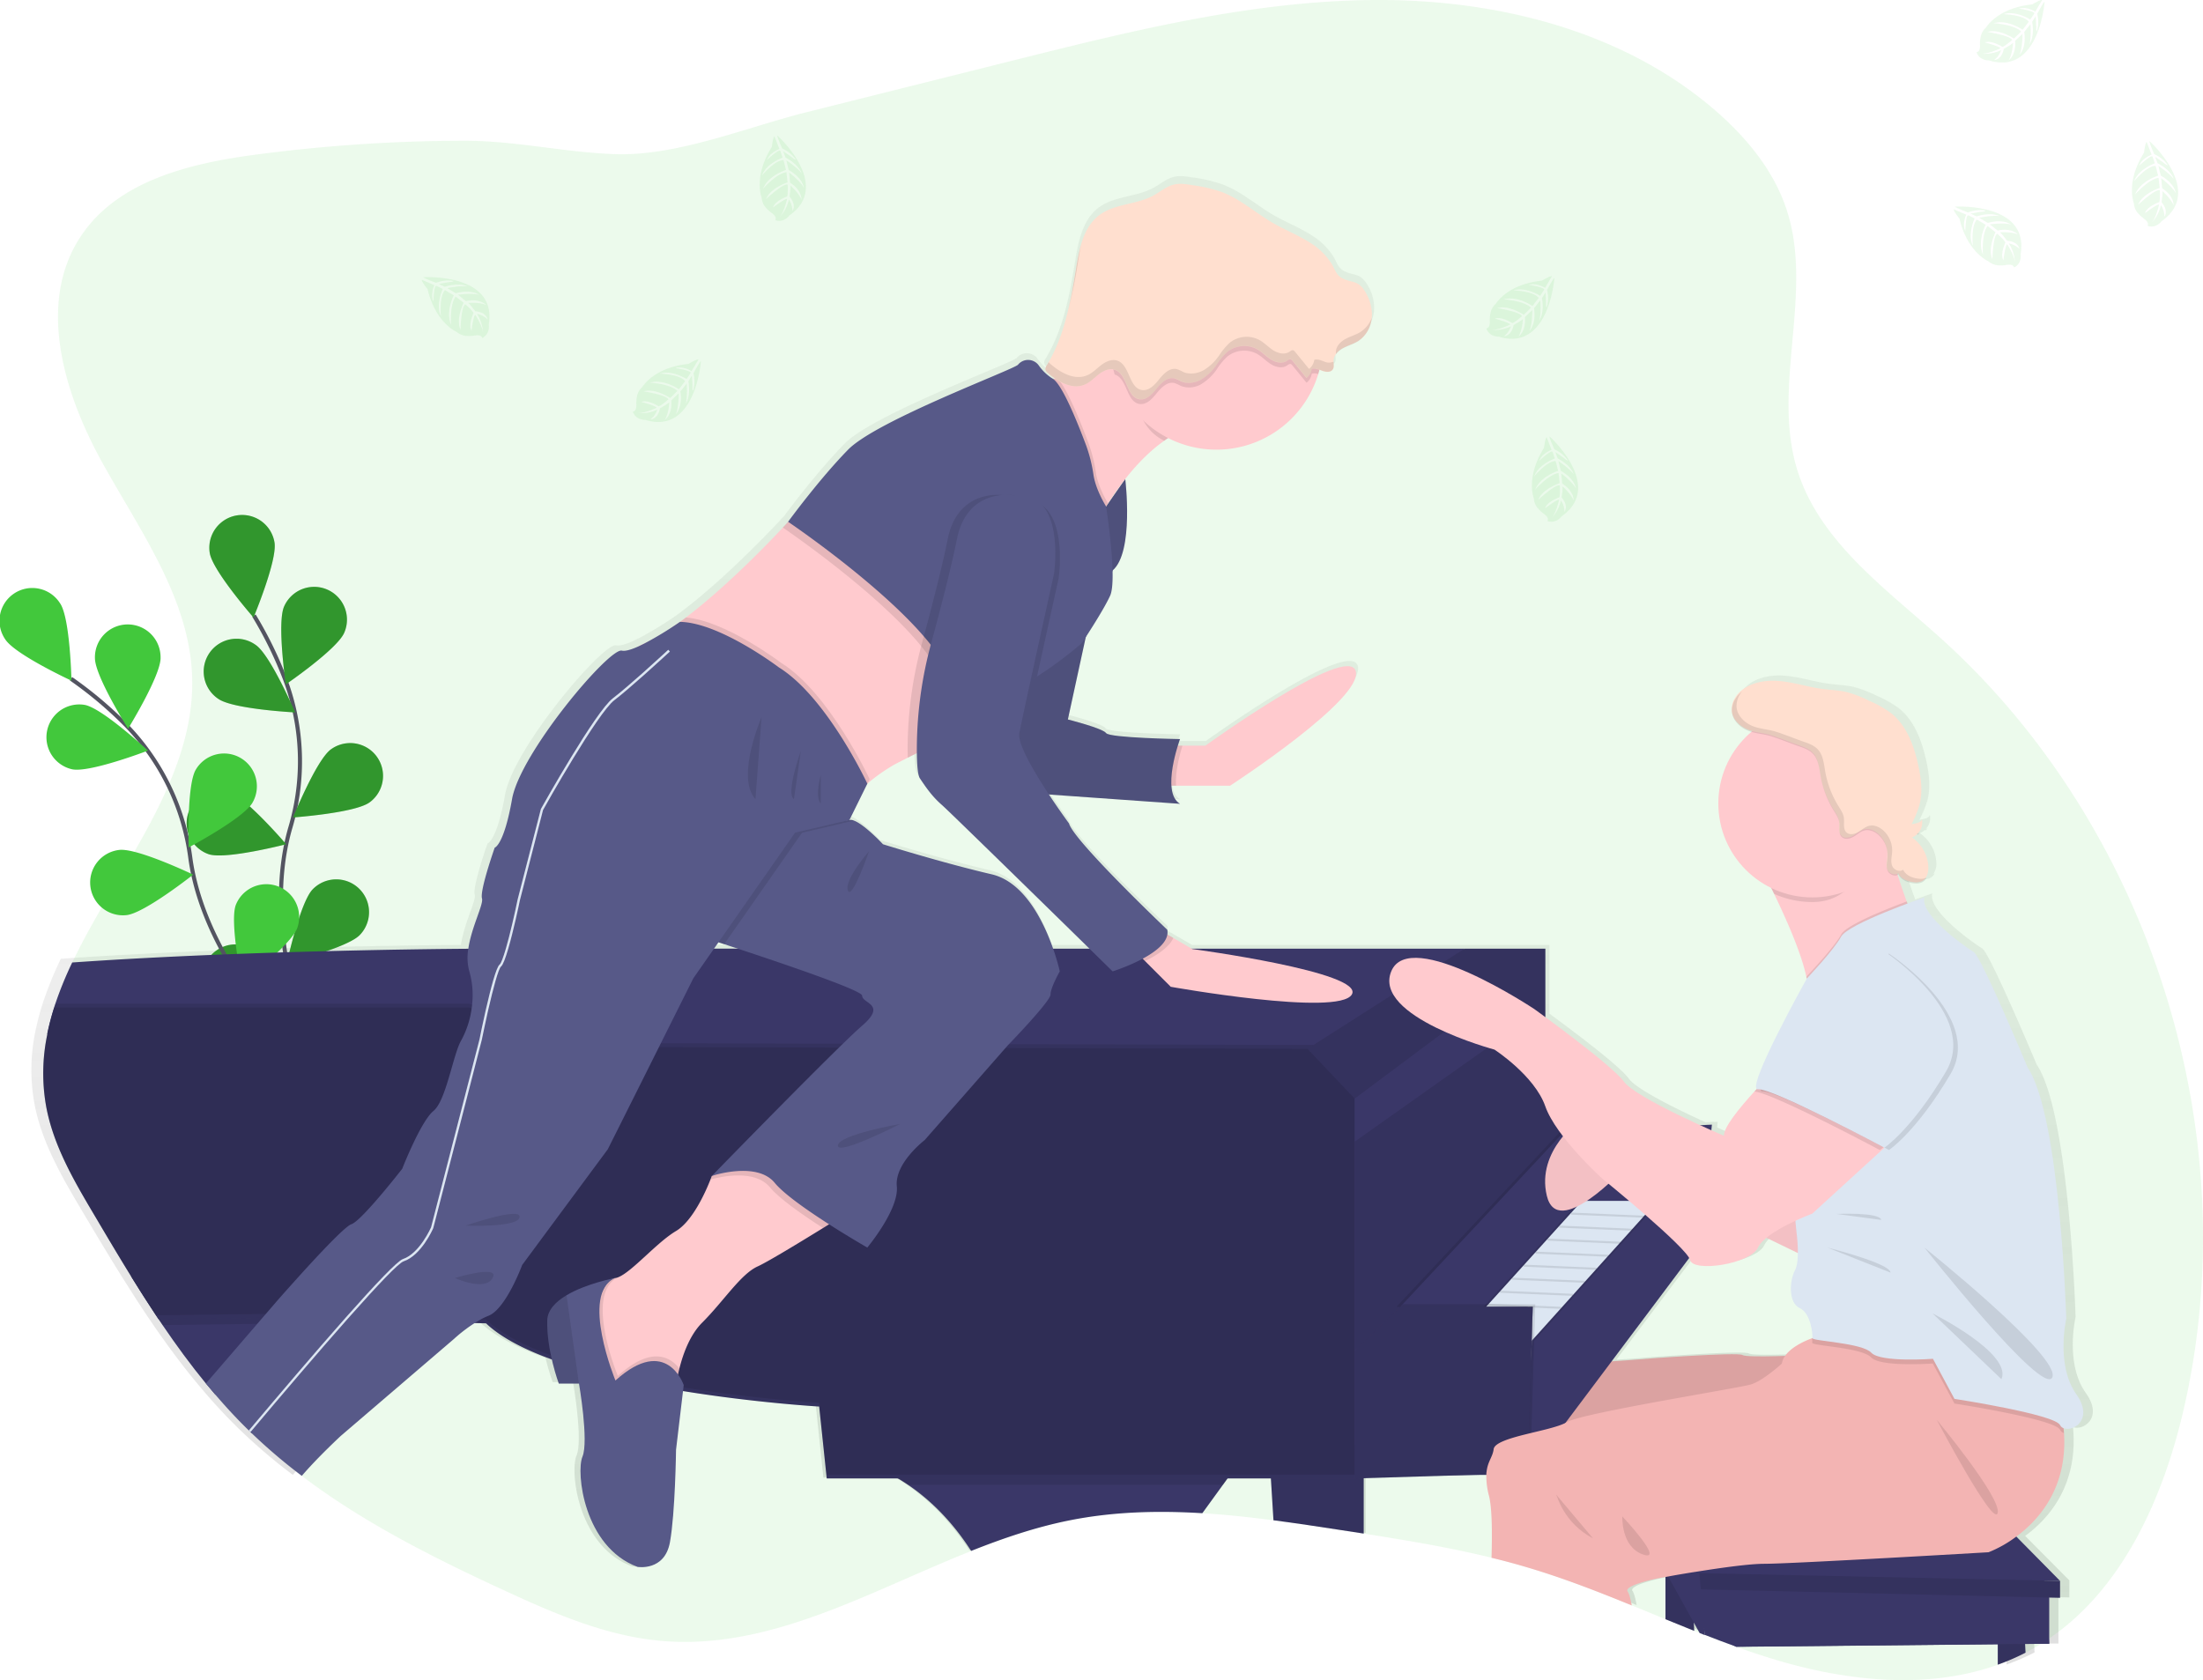 <svg xmlns="http://www.w3.org/2000/svg" xmlns:xlink="http://www.w3.org/1999/xlink" data-name="Layer 1" width="1083.87"
    height="826.84" viewBox="0 0 1083.87 826.84">
    <defs>
        <linearGradient id="23fbb9ae-fe75-4bf0-b71d-fa5a7bb1233c-63" x1="580.64" y1="855.78" x2="580.64" y2="123.25"
            gradientUnits="userSpaceOnUse">
            <stop offset="0" stop-color="gray" stop-opacity="0.25" />
            <stop offset="0.54" stop-color="gray" stop-opacity="0.12" />
            <stop offset="1" stop-color="gray" stop-opacity="0.1" />
        </linearGradient>
    </defs>
    <title>more music</title>
    <path
        d="M1084.26,722.07c-10.34-14.48-5-37.35-5-37.35s-3.06-100.61-19.15-124.24c0,0-23-54.88-26.82-57.17s-26.81-18.29-24.52-27.06c0,0-3.47,1.19-8.4,3-.13-.33-.25-.66-.38-1-1.42-3.91-3-8.51-4.5-13.2a1.8,1.8,0,0,0,.43-.31,6.37,6.37,0,0,0,.39.73c1.55,2.36,4.48,3.45,7.3,3.74a7.35,7.35,0,0,0,4.13-.54,5.07,5.07,0,0,0,2.13-2.22c-.18.08-.37.13-.56.2a9.14,9.14,0,0,0,1.42-5.71,18.67,18.67,0,0,0-8.16-14.36,7.28,7.28,0,0,0,2.56-1.58l.39.27a8.59,8.59,0,0,0,.92-1.15,8.32,8.32,0,0,1-.93.5,7.94,7.94,0,0,0,2.05-7c-.37,1.25-1.86,1.72-3.14,2-.75.16-1.41.29-2,.39a54.86,54.86,0,0,0,3.84-9.23c1.88-6.79.88-14-.71-20.86-2.15-9.25-5.69-18.77-13.27-24.8a53.73,53.73,0,0,0-11.08-6.24,59.07,59.07,0,0,0-11.11-4.25c-3.9-.91-8-1-11.92-1.53-7.72-1-15.19-3.63-23-4.06s-16.46,1.91-20.45,8.37a10.55,10.55,0,0,0-1.7,6.56,4.34,4.34,0,0,0,.07.52s0,0,0,.05c.42,4.07,3.81,7.41,7.69,9.06a18.08,18.08,0,0,0,2,.7,46.37,46.37,0,0,0,9.83,77.27c.47,1,1,1.94,1.45,3,6,12.4,13.62,29.5,16.06,41.25,0,.21.07.41.11.61C950,517,921.4,568,925.45,571l-1.18,1.28c-7.61,8.34-15.49,18-15.08,21.89,0,0-2.47-1-6.3-2.74l.26-2.79-1.89.11v-.11l-4.08.23c-13.41-6.11-33.76-16-37.8-21.54-4.69-6.43-28.26-24-39-31.91V501.6H780.18l-10.93,6.94h0l10.94-6.94H644.54l-9.15-5.3-2.95-1.72a6.71,6.71,0,0,0,0-2.32s-46.55-44-48.85-52.59c0,0-4.68-6.33-10-14.32l65.15,4.6c-2.82-1.65-4-5-4.28-8.95h29.18s66.66-43.07,62.44-56.79-74.7,37-74.7,37H637.65c.62-2,1.08-3.24,1.08-3.24s-35.06-.57-36.73-3-19-6.74-19-6.74l8.89-40.76h0c3.2-4.9,9.39-14.61,12.09-20.41,1.08-2.32,1.37-7,1.23-12.49l0-.09c10.73-9.12,6.28-45,6.26-45.18a94,94,0,0,1,19.39-19c.65-.45,1.31-.89,2-1.32a53,53,0,0,0,74.58-31.63c.21-.69.41-1.39.59-2.09.53.2,1.05.42,1.57.61a7.49,7.49,0,0,0,2.16.45,3.15,3.15,0,0,0,3-1.21c.72-1.1.4-2.5.35-3.83l-.05,0c0-.21,0-.43,0-.63a5.9,5.9,0,0,1,1.25-3.23v.07a10.7,10.7,0,0,1,3.59-3c2.41-1.29,5.12-2,7.44-3.45a15.46,15.46,0,0,0,6.77-11.49l-.06.12c.06-.57.1-1.14.11-1.71a22,22,0,0,0-4-12.26c-3.36-5-6.81-3.4-11.24-6-2.57-1.49-3.35-4.5-4.84-6.91A33.07,33.07,0,0,0,704,152.76c-6-4-12.86-6.58-19.12-10.19-8.6-5-16.15-11.83-25.45-15.3a77.14,77.14,0,0,0-14.89-3.42c-2.87-.46-5.83-.92-8.66-.29-3.88.87-7,3.65-10.49,5.53-8.39,4.52-19.14,3.92-26.76,9.63-7.9,5.91-10,16.61-11.58,26.31-2.71,16.59-5.74,33.61-14.54,48a3.28,3.28,0,0,0-.72,2.27,3.2,3.2,0,0,0,1.18,1.6,37.24,37.24,0,0,0,3.68,2.82h-1.13a23.4,23.4,0,0,1-6.94-6.55,6.54,6.54,0,0,0-10-.8c-.11.12-.23.25-.32.37-1.73,2.29-70.11,27.48-84.47,42-14.14,14.34-29.4,35.06-29.87,35.71h0s-.95,1-2.65,2.84c-7.19,7.67-28.06,29.27-48.18,44.45-1,.75-2,1.48-3,2.19h0l-.37.25a180.81,180.81,0,0,1-17,10.31c-.41.18-.82.39-1.23.56a10.47,10.47,0,0,0-1.46.76l-.12.06h0c-3.65,1.68-6.89,2.73-8.75,2.31-6.32-1.43-50.56,50.59-54.59,73.46s-8.62,24-8.62,24-7.47,21.15-6.32,25.15c.85,2.95-5.17,14-6.79,24.83-24.24.17-116.63,1.2-196.85,6.8a183.79,183.79,0,0,0-8.34,20.3c-.22.62-.41,1.24-.62,1.87a123.54,123.54,0,0,0-3.48,13.21,92.8,92.8,0,0,0-.65,35.31c3.52,19.59,13.91,37.19,24.1,54.32,6,10.07,12,20.17,18.23,30.15h0c1,1.62,2,3.23,3.06,4.85,3.06,4.85,6.15,9.68,9.33,14.44l1.24,1.85.61.89c.5.74,1,1.48,1.49,2.21,6.79,9.92,13.9,19.6,21.52,28.84l4.75,5.64c5.27,6.11,10.78,12,16.58,17.64l.19.19.2.19.24.23a1.62,1.62,0,0,0,.19.18c.2.21.42.41.64.61a277,277,0,0,0,24.87,21.06c7.75-9.07,19.39-19.78,19.39-19.78l56.31-48a76.69,76.69,0,0,1,10.3-7.83h0l5.59.13c7.48,7.06,19.07,13,32.74,17.89h0A107.24,107.24,0,0,0,330,716.73h10s5,28.58,1.71,36.21.58,44.59,27.4,54.5c0,0,13.42,2.29,16.1-12.2s3.06-45.73,3.06-45.73l3.47-29c36.22,5.85,67.69,7.66,67.69,7.66l3.75,35.57h35.44c.41.24.82.47,1.22.72l.81.49c.95.59,1.88,1.19,2.79,1.81l.15.1c14.58,9.82,24.77,22.4,31.4,32.72,15.94-6.3,32.09-11.75,48.66-15.07,21.84-4.37,44-5,66.27-3.59l10.25-14.06h0l2.28-3.12h21.52l1.28,20.68c11.31,1.46,22.59,3.18,33.81,4.89L730,791V763.56l61-1.85a37.89,37.89,0,0,0,1.35,10.67c1.47,6,1.61,18,1.22,30.51q10.53,2.55,20.9,5.69c16.6,5.06,32.76,11.36,48.83,17.89-.62-3.26-1.29-5.93-2-6.84-2.29-3,14.45-6.47,14.45-6.47s1.62-.3,4.32-.77v20.94q7.14,2.91,14.29,5.76l-.17-4.05,2.85,5.1c.81.33,1.64.65,2.46,1l.12,0q7.75,3,15.57,5.83l130.08-1.27v10l.11,0a112,112,0,0,0,13.68-5.91l-.18-4.29h0l7.87-.08h0l4.07,0V822.61l5.37.12v-8.38l-21.73-21.91h0c11.4-8.36,25.44-24.27,23.69-51.2h0c0-.27,0-.56-.07-.83,0-.51-.08-1-.13-1.53C1082.76,740.79,1093.17,734.54,1084.26,722.07Zm-138.4-69.89c0,3.29-.37,6.58-1.42,8.53-2.69,5-3.45,16,2.29,18.68s6.55,13.33,6.34,14.86h0l-.06,0c-.89.3-9.81,3.42-13.54,8.81h0c-8.69.29-19.72.46-21.09-.45-2.29-1.52-49.68,1.91-53,2.29-1.17.13-6.13.46-12.07.82l38.56-51.11a3.93,3.93,0,0,1,.47,1c1.53,6.18,29.88,2,33.71-6.2a14.88,14.88,0,0,1,4.21-4.83Zm-201.21-128-31.42,19.94,31.41-19.93ZM407.1,501.6l2.19-3.13h0l2.81.91,6.78,2.22Zm186.61,0H575.64c-4.56-13-14.13-33-30.58-36.78-24.71-5.72-54-14.86-54-14.86s-9.11-9.76-14.47-11.72a4,4,0,0,0-2.2-.29h0l8.89-18,0,0a86.5,86.5,0,0,1,13.49-9.46c1.82-1,4.11-2.13,6.58-3.36,1.46-.74,3-1.5,4.54-2.26.07,6.05.48,10.93,1.52,12.48,3.45,5.15,6.33,9.15,10.92,13.15C523.86,433.57,571.33,479.79,593.71,501.6Zm8.34-218.87.89-1.39c2.54-4,5.38-8,8.49-12ZM725.61,575.82h0V700.51l1.26-1.21h0l-1.26,1.21v46.67h0Zm171,233.82.26.84-.26-.84Z"
        transform="translate(-58.07 -36.58)" fill="url(#23fbb9ae-fe75-4bf0-b71d-fa5a7bb1233c-63)" />
    <path
        d="M1132.14,731.4c-10.08,43-29.89,87-65.86,111.52-1.31.91-2.66,1.78-4,2.63h0c-2,1.22-4,2.4-6,3.51-.52.29-1,.56-1.56.83a110.59,110.59,0,0,1-13.54,5.88c-34.3,12.37-73.68,8.34-109.11-2.24-6.64-2-13.22-4.17-19.73-6.52-5.17-1.85-10.3-3.8-15.42-5.8l-.12,0c-.81-.31-1.63-.63-2.43-1l-2.66-1q-7.08-2.82-14.13-5.74c-5.54-2.27-11.07-4.56-16.6-6.82-15.91-6.5-31.9-12.76-48.33-17.79-6.83-2.09-13.74-4-20.68-5.66-20.71-5.07-41.79-8.59-62.89-11.88l-10.93-1.68c-11.1-1.71-22.27-3.41-33.46-4.87-11.64-1.52-23.31-2.78-35-3.48-22-1.35-44-.77-65.58,3.57-16.4,3.3-32.38,8.72-48.16,15-50.76,20.18-99.43,49.08-153,44.2-26.7-2.43-51.83-13.27-76.17-24.5C271.85,803.46,237,786,206.56,762.91A272.25,272.25,0,0,1,182,742c-.22-.19-.43-.4-.64-.6l-.18-.18-.24-.23-.39-.38c-5.74-5.6-11.19-11.47-16.41-17.55l-4.7-5.6c-7.54-9.2-14.58-18.83-21.29-28.7L136,685.64l-1.23-1.84q-6.28-9.48-12.26-19.19c-6.14-9.93-12.1-20-18-30-10.09-17-20.37-34.56-23.85-54a92.88,92.88,0,0,1,.64-35.13,127,127,0,0,1,3.44-13.14c.21-.63.4-1.24.62-1.86a179.75,179.75,0,0,1,8.26-20.2c21.73-45.75,60.38-89.58,59-140.15-1.09-39-25.89-72.57-44.69-106.75s-31.68-78.22-10-110.67c18.34-27.54,54.49-36,87.31-40.21A789.46,789.46,0,0,1,286,105.84c25.53-.09,49.78,5.77,74.8,6.6,30.62,1,64.55-13.23,94-20.62Q506,79,557.08,66.2C615.3,51.62,674.19,37,734.2,36.58s122.19,15,167.62,54.21c15.56,13.45,29.17,29.95,35.45,49.54,13.06,40.75-7.55,86.47,5,127.37,10.85,35.23,43.31,58.34,70.69,83C1116.59,444.15,1164,595.59,1132.14,731.4Z"
        transform="translate(-58.07 -36.58)" fill="#42c83c" opacity="0.1" />
    <polygon points="829.43 735.47 825 738.37 833.38 798.57 854.17 810.45 1008.22 808.93 1005.43 773.48 829.43 735.47"
        fill="#3a3768" />
    <path d="M891.61,839.18q-7.08-2.82-14.13-5.74V804.33l12.9,5.89v.2l1.05,24.73Z" transform="translate(-58.07 -36.58)"
        fill="#3a3768" />
    <path d="M891.61,839.18q-7.08-2.82-14.13-5.74V804.33l12.9,5.89v.2l1.05,24.73Z" transform="translate(-58.07 -36.58)"
        opacity="0.1" />
    <path d="M1054.62,849.9a110.59,110.59,0,0,1-13.54,5.88l-.11,0V826.62l12.89,5.89,0,.21.55,12.92Z"
        transform="translate(-58.07 -36.58)" fill="#3a3768" />
    <path d="M1054.62,849.9a110.59,110.59,0,0,1-13.54,5.88l-.11,0V826.62l12.89,5.89,0,.21.55,12.92Z"
        transform="translate(-58.07 -36.58)" opacity="0.1" />
    <path d="M1066.28,819.5v26l-4,0h0l-150,1.46c-5.17-1.85-10.3-3.8-15.42-5.8l-.12,0-2.54-30.41Z"
        transform="translate(-58.07 -36.58)" fill="#3a3768" />
    <path
        d="M896.82,841.22l-.12,0c-.81-.31-1.63-.63-2.43-1l-2.83-5.07L878.8,812.38,877.48,810l-3.79-6.81L883.06,775l10.82,34.93.28.89.7,8Z"
        transform="translate(-58.07 -36.58)" fill="#3a3768" />
    <polygon points="819.41 720.36 956.66 720.36 1013.53 777.99 836.1 774.2 819.41 720.36" fill="#3a3768" />
    <polygon points="1013.53 777.99 1013.53 786.33 836.79 782.16 836.1 774.2 1013.53 777.99" fill="#3a3768" />
    <polygon points="1013.53 777.99 1013.53 786.33 836.79 782.16 836.1 774.2 1013.53 777.99" opacity="0.1" />
    <path d="M946.86,703.43s-29.19,1.52-31.47,0-49.17,1.89-52.45,2.27S826.3,708,826.3,708l-2.66,53.46,119.05-18.58Z"
        transform="translate(-58.07 -36.58)" fill="#f3b4b3" />
    <path d="M946.86,703.43s-29.19,1.52-31.47,0-49.17,1.89-52.45,2.27S826.3,708,826.3,708l-2.66,53.46,119.05-18.58Z"
        transform="translate(-58.07 -36.58)" opacity="0.1" />
    <polygon points="617.31 611.66 751.74 643.13 757.18 725.73 598.68 726.35 617.31 611.66" fill="#3a3768" />
    <polygon
        points="720.06 466.87 623.24 523.16 646.82 593.42 652.18 684.12 722.12 669.16 757.18 597.25 788.45 553.46 759.7 500.44 720.06 466.87"
        fill="#3a3768" />
    <path d="M217.3,569.17s-32.86-68.34-16.38-125.28a114.87,114.87,0,0,0-2.44-72.64A193.24,193.24,0,0,0,183,339.5"
        transform="translate(-58.07 -36.58)" fill="none" stroke="#535461" stroke-miterlimit="10" stroke-width="2" />
    <path d="M193.13,303.55c1.44,8.8-10.33,36.92-10.33,36.92s-20.09-22.92-21.53-31.72a16.14,16.14,0,0,1,31.86-5.2Z"
        transform="translate(-58.07 -36.58)" fill="#42c83c" />
    <path d="M227.42,348c-3.57,8.17-28.73,25.38-28.73,25.38s-4.42-30.16-.84-38.33A16.14,16.14,0,1,1,227.42,348Z"
        transform="translate(-58.07 -36.58)" fill="#42c83c" />
    <path d="M239.87,431.47c-7.21,5.24-37.62,7.4-37.62,7.4s11.42-28.27,18.63-33.51a16.14,16.14,0,0,1,19,26.11Z"
        transform="translate(-58.07 -36.58)" fill="#42c83c" />
    <path d="M235.06,496.75c-6.22,6.39-35.82,13.64-35.82,13.64s6.47-29.78,12.69-36.17a16.14,16.14,0,0,1,23.13,22.53Z"
        transform="translate(-58.07 -36.58)" fill="#42c83c" />
    <path d="M165.51,380.53c7.32,5.1,37.76,6.65,37.76,6.65s-12-28-19.28-33.13a16.15,16.15,0,1,0-18.48,26.48Z"
        transform="translate(-58.07 -36.58)" fill="#42c83c" />
    <path d="M160.86,457c8.5,2.68,38-4.95,38-4.95s-19.8-23.17-28.31-25.85a16.15,16.15,0,0,0-9.7,30.8Z"
        transform="translate(-58.07 -36.58)" fill="#42c83c" />
    <path d="M166.53,531.84c7.93,4.08,38.3,1.55,38.3,1.55s-15.61-26.18-23.54-30.26a16.14,16.14,0,0,0-14.76,28.71Z"
        transform="translate(-58.07 -36.58)" fill="#42c83c" />
    <path d="M193.13,303.55c1.44,8.8-10.33,36.92-10.33,36.92s-20.09-22.92-21.53-31.72a16.14,16.14,0,0,1,31.86-5.2Z"
        transform="translate(-58.07 -36.58)" opacity="0.25" />
    <path d="M227.42,348c-3.57,8.17-28.73,25.38-28.73,25.38s-4.42-30.16-.84-38.33A16.14,16.14,0,1,1,227.42,348Z"
        transform="translate(-58.07 -36.58)" opacity="0.25" />
    <path d="M239.87,431.47c-7.21,5.24-37.62,7.4-37.62,7.4s11.42-28.27,18.63-33.51a16.14,16.14,0,0,1,19,26.11Z"
        transform="translate(-58.07 -36.58)" opacity="0.25" />
    <path d="M235.06,496.75c-6.22,6.39-35.82,13.64-35.82,13.64s6.47-29.78,12.69-36.17a16.14,16.14,0,0,1,23.13,22.53Z"
        transform="translate(-58.07 -36.58)" opacity="0.25" />
    <path d="M165.51,380.53c7.32,5.1,37.76,6.65,37.76,6.65s-12-28-19.28-33.13a16.15,16.15,0,1,0-18.48,26.48Z"
        transform="translate(-58.07 -36.58)" opacity="0.25" />
    <path d="M160.86,457c8.5,2.68,38-4.95,38-4.95s-19.8-23.17-28.31-25.85a16.15,16.15,0,0,0-9.7,30.8Z"
        transform="translate(-58.07 -36.58)" opacity="0.25" />
    <path d="M166.53,531.84c7.93,4.08,38.3,1.55,38.3,1.55s-15.61-26.18-23.54-30.26a16.14,16.14,0,0,0-14.76,28.71Z"
        transform="translate(-58.07 -36.58)" opacity="0.25" />
    <path d="M217.45,566.66s-57.74-49.16-65.74-107.9A114.94,114.94,0,0,0,120,393.34,193.22,193.22,0,0,0,93,370.61"
        transform="translate(-58.07 -36.58)" fill="none" stroke="#535461" stroke-miterlimit="10" stroke-width="2" />
    <path d="M87.72,333.62c4.88,7.46,5.51,37.94,5.51,37.94S65.58,358.75,60.7,351.29a16.14,16.14,0,1,1,27-17.67Z"
        transform="translate(-58.07 -36.58)" fill="#42c83c" />
    <path d="M137.08,360.35c0,8.92-16,34.84-16,34.84s-16.26-25.78-16.3-34.69a16.15,16.15,0,1,1,32.29-.15Z"
        transform="translate(-58.07 -36.58)" fill="#42c83c" />
    <path d="M182.28,431.63c-4.47,7.71-31.39,22-31.39,22s-1-30.46,3.45-38.18a16.14,16.14,0,0,1,27.94,16.18Z"
        transform="translate(-58.07 -36.58)" fill="#42c83c" />
    <path d="M204.34,493.26c-3.1,8.35-27.22,27-27.22,27S171,490.39,174.06,482a16.15,16.15,0,0,1,30.28,11.23Z"
        transform="translate(-58.07 -36.58)" fill="#42c83c" />
    <path d="M93.66,415.19c8.76,1.7,37.21-9.22,37.21-9.22s-22.3-20.78-31.05-22.48a16.15,16.15,0,0,0-6.16,31.7Z"
        transform="translate(-58.07 -36.58)" fill="#42c83c" />
    <path d="M120.37,486.93c8.86-1,32.75-19.92,32.75-19.92s-27.49-13.16-36.35-12.16a16.14,16.14,0,1,0,3.6,32.08Z"
        transform="translate(-58.07 -36.58)" fill="#42c83c" />
    <path d="M155.9,553.11c8.9.51,35.65-14.11,35.65-14.11s-24.88-17.61-33.78-18.13a16.15,16.15,0,0,0-1.87,32.24Z"
        transform="translate(-58.07 -36.58)" fill="#42c83c" />
    <path
        d="M729,748.63v42.66l-10.93-1.68c-11.1-1.71-22.27-3.41-33.46-4.87l-1.27-20.58-.1-1.85L681.8,739l42.81,8.71,1.24.25Z"
        transform="translate(-58.07 -36.58)" fill="#3a3768" />
    <path
        d="M729,748.63v42.66l-10.93-1.68c-11.1-1.71-22.27-3.41-33.46-4.87l-1.27-20.58-.1-1.85L681.8,739l42.81,8.71,1.24.25Z"
        transform="translate(-58.07 -36.58)" opacity="0.1" />
    <path
        d="M676.19,744.62l-12.83,17.69L662,764.16l-2.25,3.11-10.15,14c-22-1.35-44-.77-65.58,3.57-16.4,3.3-32.38,8.72-48.16,15-6.56-10.27-16.65-22.78-31.07-32.55-1.57-1.07-3.2-2.1-4.88-3.11-1.07-.63-2.15-1.25-3.26-1.85a92.21,92.21,0,0,0-21.61-8.38Z"
        transform="translate(-58.07 -36.58)" fill="#3a3768" />
    <path
        d="M164.09,723l24.47-34.87,2.14-3,1.28-1.83,11.18-15.94h-.35c-4-.18-40.75-1.67-80.28-2.71q6,9.69,12.26,19.19l1.23,1.84,2.08,3.08c6.71,9.87,13.75,19.5,21.29,28.7Z"
        transform="translate(-58.07 -36.58)" fill="#3a3768" />
    <path
        d="M778.63,503.44l-10.83,6.9-24.35,15.53-39.21,25-2.9,1.84h0l.93,28.93L530,590H340.05l-51.24-12.81-1.07-.27h0l-1.07-.27-10.13-2.54L232,563,81.28,545.45a127,127,0,0,1,3.44-13.14c.21-.63.4-1.24.62-1.86a179.75,179.75,0,0,1,8.26-20.2c79.39-5.57,170.82-6.59,194.81-6.76l6-.05Z"
        transform="translate(-58.07 -36.58)" fill="#3a3768" />
    <path d="M676.2,744.62l-201.14,9.3a92.89,92.89,0,0,1,29.76,13.35h155Z" transform="translate(-58.07 -36.58)"
        opacity="0.1" />
    <path
        d="M203.16,667.33,192,683.27l-1.28,1.83-2.14,3-1.23,0-2.73,0-46.5.56L136,685.64l-1.23-1.84q-6.28-9.48-12.26-19.19c39.53,1,76.31,2.53,80.28,2.71Z"
        transform="translate(-58.07 -36.58)" opacity="0.1" />
    <path
        d="M724.61,552.79V764.16H464.82l-3.72-35.38s-31.14-1.8-67-7.62c-2.06-.35-4.14-.69-6.24-1.06-8.54-1.48-17.26-3.19-25.81-5.17l-1.71-.4q-4.8-1.12-9.49-2.37c-3.07-.8-6.09-1.66-9.05-2.54-4.21-1.27-8.28-2.6-12.19-4-13.53-4.9-25-10.77-32.41-17.79l-5.53-.14h0l-61.81-1.56-1.12,0h-.35l-1.12,0-36.57-.94-3.37-.08h0l-51.27.62-1.23-1.84q-6.28-9.48-12.26-19.19c-6.14-9.93-12.1-20-18-30-10.09-17-20.37-34.56-23.85-54a92.88,92.88,0,0,1,.64-35.13,127,127,0,0,1,3.44-13.14H288.83l1.24.37h0l6.77,2,1.07.32h0l1.07.32c18.45,5.5,56.41,16.47,66.17,16.47l17.1,0,88.54.22,81.91.23c59.32.14,117.48.3,148.61.38Z"
        transform="translate(-58.07 -36.58)" fill="#3a3768" />
    <path
        d="M724.61,550.94V762.31H464.82l-3.72-35.38s-31-1.8-66.78-7.6c-1.19-.21-2.4-.4-3.61-.6-8.86-1.51-18-3.25-26.9-5.26l-1.23-.28-.81-.19-2.17-.52c-2.94-.68-5.86-1.41-8.74-2.18q-4.74-1.24-9.32-2.63c-4.27-1.27-8.4-2.64-12.36-4.08-13.34-4.87-24.64-10.69-32-17.63l-2.5-.07h0l-63.24-1.6-1.1,0H230l-1.11,0-36.9-1-3.1-.08-1.55,0-52.54.64q-6.28-9.48-12.26-19.19c-6.14-9.93-12.1-20-18-30-10.09-17-20.37-34.56-23.85-54a92.88,92.88,0,0,1,.64-35.13,127,127,0,0,1,3.44-13.14c.21-.63.4-1.24.62-1.86H288.83l1.44.45c1.43.43,3.85,1.17,7,2.1l1.06.32h0c.34.1.69.22,1.06.32C318,539.19,355.49,550,365.18,550l18,0,89.52.23,81.69.21,149.83.4Z"
        transform="translate(-58.07 -36.58)" opacity="0.1" />
    <path
        d="M724.61,552.79V764.16H464.82l-3.72-35.38s-31.14-1.8-67-7.62c-2.06-.35-4.14-.69-6.24-1.06-8.54-1.48-17.26-3.19-25.81-5.17l-1.71-.4q-4.8-1.12-9.49-2.37c-3.07-.8-6.09-1.66-9.05-2.54-4.21-1.27-8.28-2.6-12.19-4-13.53-4.9-25-10.77-32.41-17.79l-5.53-.14h0l-61.81-1.56-1.12,0h-.35l-1.12,0-36.57-.94-3.37-.08h0l-51.27.62-1.23-1.84q-6.28-9.48-12.26-19.19c-6.14-9.93-12.1-20-18-30-10.09-17-20.37-34.56-23.85-54a92.88,92.88,0,0,1,.64-35.13,127,127,0,0,1,3.44-13.14H288.83l1.24.37h0l6.77,2,1.07.32h0l1.07.32c18.45,5.5,56.41,16.47,66.17,16.47l17.1,0,88.54.22,81.91.23c59.32.14,117.48.3,148.61.38Z"
        transform="translate(-58.07 -36.58)" opacity="0.1" />
    <polygon points="720.56 466.87 720.56 500.35 666.55 540.7 643.27 516.15 720.56 466.87" fill="#3a3768" />
    <polygon points="720.56 466.87 720.56 500.35 666.55 540.7 643.27 516.15 720.56 466.87" opacity="0.1" />
    <polygon points="748.51 503.78 720.56 500.35 666.55 540.7 666.55 561.81 748.51 503.78" fill="#3a3768" />
    <polygon
        points="760.31 466.87 760.31 536.98 778.31 556.84 666.55 664.74 666.55 561.81 748.51 503.78 720.56 500.35 720.56 466.87 760.31 466.87"
        fill="#3a3768" />
    <polygon
        points="760.31 466.87 760.31 536.98 778.31 556.84 666.55 664.74 666.55 561.81 748.51 503.78 720.56 500.35 720.56 466.87 760.31 466.87"
        opacity="0.1" />
    <polygon points="767.14 557.46 840.39 553.46 834.8 611.66 749.75 725 752.24 643.13 687.06 643.13 767.14 557.46"
        opacity="0.1" />
    <polygon points="769 557.46 842.25 553.46 836.67 611.66 751.62 725 754.1 643.13 688.93 643.13 769 557.46"
        fill="#3a3768" />
    <polygon points="816.8 590.99 779.55 590.99 732.37 643.13 755.34 643.13 754.84 659.84 816.8 590.99" opacity="0.1" />
    <polygon points="814.32 590.99 777.07 590.99 729.89 643.13 752.86 643.13 752.35 659.84 814.32 590.99"
        opacity="0.1" />
    <polygon points="815.56 590.99 778.31 590.99 731.13 643.13 754.1 643.13 753.59 659.84 815.56 590.99"
        fill="#dce6f2" />
    <polygon points="752.86 723.76 667.79 726.35 667.79 663.5 690.17 641.89 755.34 641.89 752.86 723.76"
        opacity="0.1" />
    <polygon points="751.62 725 666.55 727.59 666.55 664.74 688.93 643.13 754.1 643.13 751.62 725" fill="#3a3768" />
    <polygon points="751.62 725 666.55 727.59 666.55 664.74 688.93 643.13 754.1 643.13 751.62 725" opacity="0.1" />
    <path
        d="M1050.09,792.77a58.85,58.85,0,0,1-13.65,7.71s-96.78,5.69-110.43,5.69c-7,0-20.51,1.86-32.13,3.71l-3.49.54c-4.51.73-8.56,1.42-11.59,2l-1.32.24c-2.68.46-4.28.76-4.28.76s-16.57,3.41-14.3,6.44c.7.91,1.37,3.56,2,6.8-15.91-6.5-31.9-12.76-48.33-17.79-6.83-2.09-13.74-4-20.68-5.66.38-12.47.25-24.4-1.21-30.36a37.36,37.36,0,0,1-1.33-10.61c0-.42,0-.82.09-1.21.56-5.31,3-7.32,3.51-11.3.38-3,7.5-5.23,15.47-7.22l1.87-.46,1.23-.3c4.81-1.16,9.65-2.28,13.29-3.51.28-.09.54-.18.79-.28a25.13,25.13,0,0,0,2.72-1.14c.22-.13.44-.24.64-.37,7.59-4.55,84.56-16.68,90.62-18.57s15.16-10.24,15.16-10.24a8.9,8.9,0,0,1,1.54-3.73c3.69-5.36,12.52-8.46,13.4-8.76l.06,0,7.37-5.69s29.42-4.38,58.59,0c2.21.33,4.4.71,6.59,1.15a95.59,95.59,0,0,1,23.21,7.51c8.36,4.1,15.53,9.67,20.43,17.2a41.87,41.87,0,0,1,5.69,13.53,83.58,83.58,0,0,1,1.75,10.65c.08.8.15,1.58.19,2.36C1075.27,768.62,1061.37,784.46,1050.09,792.77Z"
        transform="translate(-58.07 -36.58)" fill="#f3b4b3" />
    <path d="M663.27,423.25H626.49l6-19.72h18.64s69.76-50.42,73.93-36.77S663.27,423.25,663.27,423.25Z"
        transform="translate(-58.07 -36.58)" fill="#ffcace" />
    <path d="M723.17,526c-6.44,11-89.09-3.79-89.09-3.79L612.47,500.6l14-7.59,8.84,5.15,9.36,5.46S729.62,515,723.17,526Z"
        transform="translate(-58.07 -36.58)" fill="#ffcace" />
    <path
        d="M477.12,632.15S470.94,636,463,640.93c-11.71,7.22-27.2,16.64-32.18,18.9-8.34,3.79-16.67,17.06-27.3,27.68-6.12,6.11-9.46,15.63-11.2,22.61a72.19,72.19,0,0,0-1.68,8.86l-15.93,6.43-23.88-2.27V683s3.41-16.69,9.86-17.44a6.43,6.43,0,0,0,1.73-.49c6.88-2.9,18.82-17.07,28.22-22.65,8.41-5,14.91-20.09,16.95-25.3.44-1.14.67-1.8.67-1.8l29-15Z"
        transform="translate(-58.07 -36.58)" fill="#ffcace" />
    <path
        d="M477.12,632.15S470.94,636,463,640.93c-10.26-6.61-21.64-14.56-26.08-20-7.43-9.06-24.11-5.34-29.33-3.89.44-1.14.67-1.8.67-1.8l29-15Z"
        transform="translate(-58.07 -36.58)" opacity="0.1" />
    <path
        d="M579.48,514.62s-4.55,8-4.55,11.38-21,25-21,25L513,597.65S498.16,609,499.3,620.4s-14.52,30.14-14.52,30.14-36.67-21-45.55-31.85c-8.71-10.61-30.13-3.67-30.9-3.42,1.25-1.3,61.52-63.23,73.91-73.92s0-10.8,0-14.79c0-2.65-40.76-16.44-67.88-25.33-13.54-4.43-23.68-7.65-23.68-7.65l22.17-48.91,37-9.67s21.72,6.16,26.16,5.12a4,4,0,0,1,2.17.29c5.31,1.95,14.32,11.65,14.32,11.65s29,9.1,53.46,14.79S579.48,514.62,579.48,514.62Z"
        transform="translate(-58.07 -36.58)" fill="#575988" />
    <path
        d="M392.36,710.12a72.19,72.19,0,0,0-1.68,8.86l-15.93,6.43-23.88-2.27V683s3.41-16.69,9.86-17.44a6.43,6.43,0,0,0,1.73-.49h0c-17.45,7.58-.41,48.64-.41,48.64C378.68,698.65,388,704.44,392.36,710.12Z"
        transform="translate(-58.07 -36.58)" opacity="0.1" />
    <path
        d="M394.46,718.22l-3.78,31.84s-.38,31.09-3,45.5-15.94,12.13-15.94,12.13c-26.53-9.86-30.32-46.63-27.11-54.22s-1.7-36-1.7-36H333s-6.06-16.3-5.68-31.08c.13-5.14,4.22-9.24,9.48-12.38,9.86-5.89,23.89-8.47,23.89-8.47h0c-17.45,7.57.18,50.42.18,50.42C386.11,693.19,394.46,718.22,394.46,718.22Z"
        transform="translate(-58.07 -36.58)" fill="#575988" />
    <path d="M636.67,423.25H626.49l6-19.72h7.33C638.43,408.06,636.2,416.52,636.67,423.25Z"
        transform="translate(-58.07 -36.58)" opacity="0.1" />
    <path
        d="M602.28,285.79l9.4-13.47s4.45,35.86-6.2,45L592.27,350.1l-8.81,40.55s17.16,4.32,18.82,6.71,36.35,2.95,36.35,2.95-9.67,26.16,0,31.85l-80.19-5.69-19.33-13.65,14.78-84.16L576,296.11Z"
        transform="translate(-58.07 -36.58)" fill="#575988" />
    <path
        d="M602.28,285.79l9.4-13.47s4.45,35.86-6.2,45L592.27,350.1l-8.81,40.55s17.16,4.32,18.82,6.71,36.35,2.95,36.35,2.95-9.67,26.16,0,31.85l-80.19-5.69-19.33-13.65,14.78-84.16L576,296.11Z"
        transform="translate(-58.07 -36.58)" opacity="0.1" />
    <path d="M949.72,656.7l-92.71-45S824.4,647.32,819.09,625s16.69-37.54,16.69-37.54l157.34,36.78Z"
        transform="translate(-58.07 -36.58)" fill="#ffcace" />
    <path d="M949.72,656.7l-92.71-45S824.4,647.32,819.09,625s16.69-37.54,16.69-37.54l157.34,36.78Z"
        transform="translate(-58.07 -36.58)" opacity="0.05" />
    <path
        d="M553.89,362.78,540,380.7l-1.69,2.18-12.64,16.3s-11.83,5.67-21,10.3c-2.44,1.23-4.7,2.39-6.5,3.34a86,86,0,0,0-13.35,9.41c-2.92,2.42-4.85,4.24-4.85,4.24l-17.06,3.42s-116.58-64.27-88.72-76.21c6.51-2.79,13.88-7.56,21.36-13.24,19.91-15.1,40.56-36.59,47.68-44.22,1.69-1.8,2.62-2.82,2.62-2.82h0l17-9.66,54.57,47.41Z"
        transform="translate(-58.07 -36.58)" fill="#ffcace" />
    <path
        d="M650,245.06a48.47,48.47,0,0,0-19.13,8.43c-11.23,7.89-20.6,19.76-27.66,30.83a187.3,187.3,0,0,0-14.91,28.41s-75.92-100.09-30.43-91.56a98,98,0,0,0,20.65,1.8,62,62,0,0,0,24.6-5.32c11.17-5.13,15.6-12.1,15.6-12.1S687.54,238.23,650,245.06Z"
        transform="translate(-58.07 -36.58)" fill="#ffcace" />
    <path
        d="M1000.32,491.11s-53.46,50.81-52.7,33.75a30.24,30.24,0,0,0-.77-7.29c-2.41-11.7-9.93-28.7-15.89-41-4.42-9.14-8-15.74-8-15.74s66.73-29.57,64.07-19.34c-.87,3.34.25,9.77,2.13,16.93,1.94,7.37,4.71,15.52,7,21.85S1000.32,491.11,1000.32,491.11Z"
        transform="translate(-58.07 -36.58)" fill="#ffcace" />
    <path
        d="M650,245.06a48.47,48.47,0,0,0-19.13,8.43c-12.68-6.35-13.4-19.06-17.61-32.83-.44-1.42.77-8.26.46-9.73,11.17-5.13,5-5.38,5-5.38S687.54,238.23,650,245.06Z"
        transform="translate(-58.07 -36.58)" opacity="0.1" />
    <path d="M708.87,205.55a52.32,52.32,0,1,1-52.32-52.32A52,52,0,0,1,708.87,205.55Z"
        transform="translate(-58.07 -36.58)" fill="#ffcace" />
    <path
        d="M553.89,362.78,540,380.7l-1.69,2.18c-.58.05-1.15.09-1.72.1-6.32.12-11.46-2.58-14-10a53.8,53.8,0,0,0-7.87-14c-1.68-2.29-3.56-4.61-5.58-7-21.58-25-60-51.71-65.94-55.8,1.69-1.8,2.62-2.82,2.62-2.82h0l17-9.66,54.57,47.41Z"
        transform="translate(-58.07 -36.58)" opacity="0.1" />
    <path
        d="M603.21,284.32a187.3,187.3,0,0,0-14.91,28.41s-75.92-100.09-30.43-91.56a98,98,0,0,0,20.65,1.8c4.61,4.94,11.18,21.21,15.15,31.84a73.86,73.86,0,0,1,3.57,14.37C598.26,275.83,602.26,282.75,603.21,284.32Z"
        transform="translate(-58.07 -36.58)" opacity="0.1" />
    <path
        d="M604.23,329.79c-3.68,8-13.94,23.32-13.94,23.32a191.07,191.07,0,0,1-22,16.38c-2.7,1.71-5.53,3.36-8.37,4.85C553,378,546,380.6,540,380.7c-6.32.13-11.46-2.58-14-10a54,54,0,0,0-7.88-14.05c-1.68-2.28-3.56-4.6-5.58-6.95-23.44-27.13-66.73-56.34-66.73-56.34h0c.47-.65,15.57-21.26,29.56-35.52,14.22-14.48,81.89-39.54,83.6-41.81a3.59,3.59,0,0,1,.32-.38,6.44,6.44,0,0,1,9.87.8,23.23,23.23,0,0,0,6.87,6.51c4.61,2.78,12.1,21.28,16.46,32.95a73.24,73.24,0,0,1,3.57,14.38c1.16,7.55,6.18,15.47,6.18,15.47S607.92,321.83,604.23,329.79Z"
        transform="translate(-58.07 -36.58)" fill="#575988" />
    <path d="M635.33,498.16c-1.87,4.52-8,8.49-13.91,11.39l-8.95-8.95,14-7.59Z" transform="translate(-58.07 -36.58)"
        opacity="0.1" />
    <path
        d="M572.09,319s-7.09,32-12.16,55.35C553,378,546,380.6,540,380.7l-14.33,18.48s-11.83,5.67-21,10.3c0-1.49-.05-3.08-.05-4.73a198.88,198.88,0,0,1,7.05-51.63c.3-1.1.6-2.23.91-3.38,1.57-5.77,3.26-12.15,4.9-18.6,2.65-10.34,5.18-20.84,6.85-29.21,5.12-25.59,27.87-21.61,27.87-21.61C578.35,277.47,572.09,319,572.09,319Z"
        transform="translate(-58.07 -36.58)" opacity="0.1" />
    <path
        d="M578.91,321.26s-5.75,26-10.61,48.23c-2.7,1.71-5.53,3.36-8.37,4.85C553,378,546,380.6,540,380.7c-6.32.13-11.46-2.58-14-10a54,54,0,0,0-7.88-14.05c.12-.47.25-.95.38-1.43,4.19-15.41,9.69-36.46,12.61-51.06,5.12-25.59,27.87-21.61,27.87-21.61C585.17,279.75,578.91,321.26,578.91,321.26Z"
        transform="translate(-58.07 -36.58)" opacity="0.1" />
    <path
        d="M556.73,280.32s-22.74-4-27.86,21.61c-2.92,14.59-8.43,35.65-12.62,51.06a199.22,199.22,0,0,0-7.1,52.29c0,6.91.38,12.66,1.52,14.37,3.41,5.12,6.26,9.1,10.81,13.08s84,81.89,84,81.89,29.17-9.1,26.89-20.47c0,0-46.06-43.79-48.34-52.32,0,0-26.16-35.49-24.45-44.47S576.64,319,576.64,319,582.89,277.47,556.73,280.32Z"
        transform="translate(-58.07 -36.58)" fill="#575988" />
    <path
        d="M485.92,420l-1.11,2.26c-2.92,2.42-4.85,4.24-4.85,4.24l-17.06,3.42s-116.58-64.27-88.72-76.21c6.51-2.79,13.88-7.56,21.36-13.24,19.5,1.54,46.89,22.34,46.89,22.34C466.08,377.46,485.92,420,485.92,420Z"
        transform="translate(-58.07 -36.58)" opacity="0.1" />
    <path
        d="M478.15,440.41l-25.49,6-38.3,54.85c-13.54-4.43-23.68-7.65-23.68-7.65l22.17-48.91,37-9.67s21.72,6.16,26.16,5.12A4,4,0,0,1,478.15,440.41Z"
        transform="translate(-58.07 -36.58)" opacity="0.1" />
    <path
        d="M164.09,723c5.22,6.08,10.67,12,16.41,17.55l.39.38.24.23.18.18c.21.2.42.41.64.6a272.25,272.25,0,0,0,24.61,20.95c7.67-9,19.19-19.67,19.19-19.67l55.73-47.77a76.17,76.17,0,0,1,10.19-7.8h0c1-.62,2-1.22,3-1.78h0a37.61,37.61,0,0,1,3.81-1.8c8.55-3.41,16.52-25,16.52-25l42.08-56.87L363.2,590l19.08-38.15.92-1.85,16-32,10.19-14.59,2.18-3.12,37.68-53.94L476,440.12l8.8-17.87s-19.84-42.51-43.49-57.2c0,0-29.11-22.11-48.68-22.43l-.37.25a177.15,177.15,0,0,1-17,10.32l0,0c-.88.46-1.76.89-2.6,1.28h0c-3.62,1.67-6.83,2.72-8.66,2.3-6.25-1.43-50,50.33-54,73.07s-8.53,23.89-8.53,23.89-7.4,21-6.26,25c.84,2.94-5.12,13.89-6.72,24.7a25.59,25.59,0,0,0,.47,11.13,41.73,41.73,0,0,1,1.39,16.28c0,.6-.12,1.19-.2,1.78h0a45.59,45.59,0,0,1-5.18,16c-2.7,4.63-5.14,16.61-8.39,25.41-1.52,4.18-3.24,7.63-5.25,9.28-6.26,5.12-15.36,28.44-15.36,28.44s-19.9,25.59-25,27.29c-3.41,1.14-18.43,17.42-28.06,28.16-4.85,5.38-8.34,9.38-8.34,9.38l-5.59,6.49L187.29,685l-2.69,3.14-25.21,29.26Z"
        transform="translate(-58.07 -36.58)" fill="#575988" />
    <path
        d="M388.78,357.23c-.1.1-6.51,6-13.51,12.24-5,4.43-10.3,9-13.82,11.7-8.2,6.27-33.95,52-35.07,54.05L315,479.51c-.42,2.05-3.12,14.92-5.74,23.93-1.31,4.48-2.58,8-3.55,8.78-1.31,1.06-4,11-6.33,21.43-.13.58-.27,1.16-.39,1.74-1,4.54-2,9.08-2.75,12.9l-7.45,28.94L272.37,641c-.27.62-5.92,13.42-14.59,16.32-2.48.83-12.76,11.68-26.32,26.95l-1.6,1.82C215.55,702.29,197.9,723,182,742c-.22-.19-.43-.4-.64-.6l-.18-.18c14.25-16.95,32.25-38.14,47.26-55.11l1.6-1.82c13.73-15.49,24.68-27.08,27.43-28,8.18-2.73,13.81-15.49,13.87-15.62L287.7,577,295.15,548c.27-1.35,1.36-6.73,2.76-13,.12-.57.26-1.15.39-1.74,2.2-9.65,5-20.62,6.72-22,.75-.6,1.86-3.66,3.09-7.89,2-6.85,4.26-16.75,5.8-24.19l11.44-44.52c1.09-2,26.88-48,35.41-54.47,3.5-2.67,8.78-7.23,13.77-11.67,5.75-5.08,11.09-10,12.87-11.64.37-.35.59-.54.61-.56Z"
        transform="translate(-58.07 -36.58)" fill="#575988" />
    <path
        d="M387.65,357.23c-.11.09-6.12,5.67-12.87,11.67-5.18,4.6-10.79,9.46-14.46,12.27-8.21,6.27-34,52-35.08,54.05l-11.35,44.29c-.42,2.05-3.13,14.92-5.75,23.93-1.31,4.48-2.58,8-3.55,8.78-1.29,1-3.89,10.82-6.25,21.11-.14.58-.26,1.16-.4,1.74-1.05,4.65-2,9.3-2.82,13.22L287.74,577,271.23,641c-.27.62-5.92,13.42-14.59,16.32-2.48.83-12.75,11.66-26.28,26.91l-1.62,1.82c-14.16,16-31.6,36.48-47.43,55.29l-.18-.18-.24-.23-.39-.38c14.19-16.85,31.94-37.76,46.77-54.53l1.61-1.82c13.73-15.47,24.66-27.05,27.4-28,8.19-2.73,13.82-15.49,13.87-15.62l16.48-63.95L294,548c.26-1.37,1.38-6.91,2.82-13.3.13-.57.26-1.15.4-1.74,2.19-9.57,4.95-20.32,6.64-21.67.75-.6,1.86-3.66,3.09-7.89,2-6.85,4.27-16.75,5.8-24.19l11.44-44.52c1.1-2,26.88-48,35.41-54.47,3.66-2.8,9.27-7.65,14.45-12.25,6.71-6,12.7-11.52,12.8-11.62l.53.56Z"
        transform="translate(-58.07 -36.58)" fill="#dce6f2" />
    <path d="M432.76,389.51s-12.89,29.57-3,40.38Z" transform="translate(-58.07 -36.58)" opacity="0.1" />
    <path d="M452.09,406.19s-7.58,20.85-3.41,23.7Z" transform="translate(-58.07 -36.58)" opacity="0.1" />
    <path d="M461.89,418s-3.1,10.52,0,14.12Z" transform="translate(-58.07 -36.58)" opacity="0.1" />
    <path d="M287.17,639.73s27.3-9.47,26.54-4.17S287.17,639.73,287.17,639.73Z" transform="translate(-58.07 -36.58)"
        opacity="0.1" />
    <path d="M281.86,665.52s14.81,6.82,18.59,0S281.86,665.52,281.86,665.52Z" transform="translate(-58.07 -36.58)"
        opacity="0.1" />
    <path d="M501,589.69s-30.33,5.31-30.71,10.62S501,589.69,501,589.69Z" transform="translate(-58.07 -36.58)"
        opacity="0.1" />
    <path d="M485.65,455.48s-12.32,14-10.43,19.33S485.65,455.48,485.65,455.48Z" transform="translate(-58.07 -36.58)"
        opacity="0.1" />
    <path
        d="M708.87,205.55a52,52,0,0,1-2.24,15.16,5,5,0,0,0-3.18-.24,6.78,6.78,0,0,1-2.57,4.45l-6.94-8.49a1.88,1.88,0,0,0-.77-.66c-.7-.26-1.39.33-2,.74-2.33,1.52-5.53.74-7.88-.75s-4.28-3.62-6.71-5a13.3,13.3,0,0,0-14.78,1.38,33,33,0,0,0-5,6.06,25.08,25.08,0,0,1-7.55,7.32,11.62,11.62,0,0,1-10.18,1,19.89,19.89,0,0,0-3.16-1.43c-3.42-.84-6.49,2.17-8.69,4.93s-5,5.88-8.53,5.36c-6.48-1-5.9-12.41-12.12-14.48h-.06a52.32,52.32,0,1,1,102.35-15.32Z"
        transform="translate(-58.07 -36.58)" opacity="0.1" />
    <path
        d="M703.23,156.41c-6-3.95-12.73-6.54-18.93-10.13-8.5-4.94-16-11.77-25.19-15.23a77,77,0,0,0-14.73-3.4c-2.84-.46-5.77-.92-8.57-.28-3.84.86-6.93,3.63-10.39,5.5-8.3,4.49-18.93,3.9-26.48,9.57-7.81,5.88-9.89,16.53-11.46,26.18-2.68,16.51-5.68,33.44-14.39,47.71a3.3,3.3,0,0,0-.71,2.26,3.21,3.21,0,0,0,1.17,1.59c5.08,4.44,12.11,8.38,18.29,5.66,2.6-1.15,4.58-3.32,6.84-5.05s5.19-3.07,7.89-2.18c6.23,2.06,5.64,13.49,12.13,14.47,3.49.52,6.34-2.59,8.53-5.35s5.26-5.77,8.69-4.93a20.78,20.78,0,0,1,3.17,1.42c3.23,1.42,7.1.78,10.17-1a24.89,24.89,0,0,0,7.55-7.33,33.38,33.38,0,0,1,5-6.05,13.3,13.3,0,0,1,14.78-1.39c2.43,1.38,4.35,3.5,6.71,5s5.55,2.27,7.88.74c.63-.41,1.32-1,2-.74a2,2,0,0,1,.77.66l6.93,8.49a6.79,6.79,0,0,0,2.58-4.45c1.76-.55,3.58.4,5.31,1s4.06.79,5.06-.76c.81-1.25.27-2.91.34-4.4.14-2.71,2.36-4.87,4.74-6.15s5.07-2,7.36-3.43c4.32-2.72,6.76-7.91,6.8-13a21.89,21.89,0,0,0-3.94-12.2c-3.32-4.94-6.73-3.38-11.11-5.94-2.56-1.49-3.33-4.48-4.8-6.88A32.88,32.88,0,0,0,703.23,156.41Z"
        transform="translate(-58.07 -36.58)" fill="#ffdfcf" />
    <path
        d="M981.36,454.34c-8.13,13.27-14.94,26.16-31.63,26.16a45.92,45.92,0,0,1-18.77-4c-4.42-9.14-8-15.74-8-15.74s66.73-29.57,64.07-19.34C986.18,444.79,979.47,447.19,981.36,454.34Z"
        transform="translate(-58.07 -36.58)" opacity="0.1" />
    <circle cx="891.66" cy="395.39" r="46.25" fill="#ffcace" />
    <path
        d="M1073.54,741.84a3.29,3.29,0,0,1-1.94-1.64c-2.66-5.3-51.95-12.89-51.95-12.89L1009,707.6s-25.78,1.89-30.33-3-29.2-5.69-29-7.2a12.64,12.64,0,0,0-.07-2.26l.07,0,7.37-5.69s102-15.17,114.5,39.43A80.91,80.91,0,0,1,1073.54,741.84Z"
        transform="translate(-58.07 -36.58)" opacity="0.1" />
    <path
        d="M1000.32,491.11s-53.46,50.81-52.7,33.75a30.24,30.24,0,0,0-.77-7.29L947,517s13.54-14.15,16.95-20.6c2.36-4.44,21-12,32.26-16.19C998.5,486.6,1000.32,491.11,1000.32,491.11Z"
        transform="translate(-58.07 -36.58)" opacity="0.1" />
    <path
        d="M1004.87,478.22s-37.54,12.9-41,19.34S947,518.16,947,518.16l-12.24,52.57,7.2,72.42s1.9,13.65-.76,18.57-3.41,15.93,2.28,18.58,6.48,13.27,6.27,14.79,24.44,2.27,29,7.2,30.33,3,30.33,3L1019.65,725s49.29,7.58,51.95,12.89,18.19-.76,8-15.17-4.93-37.15-4.93-37.15-3-100.09-19-123.6c0,0-22.75-54.59-26.54-56.87S1002.59,486.94,1004.87,478.22Z"
        transform="translate(-58.07 -36.58)" fill="#dce6f2" />
    <path d="M1004.87,650.54s67.48,54,62.93,63.88S1004.87,650.54,1004.87,650.54Z" transform="translate(-58.07 -36.58)"
        opacity="0.1" />
    <path d="M1008.87,682.94s39.39,19.65,33.91,32.39Z" transform="translate(-58.07 -36.58)" opacity="0.1" />
    <path d="M961.65,634s21.23-1,22,2.94Z" transform="translate(-58.07 -36.58)" opacity="0.1" />
    <path d="M957.1,650.54s31.09,7.77,31.09,12.32Z" transform="translate(-58.07 -36.58)" opacity="0.1" />
    <path
        d="M985.19,601.39l-35.46,32.44s-23,8.55-26.75,16.71-31.85,12.32-33.36,6.16-43.22-40.09-43.22-40.09S823.65,596.14,818.34,581s-25-27.88-25-27.88-59.9-16.1-50.8-38.47S813,533.2,813,533.2s37.92,27.29,44,35.64,49.28,26.7,49.28,26.7c-.4-3.88,7.39-13.48,14.92-21.77,6.87-7.57,13.52-14,13.52-14l50.07,41.33Z"
        transform="translate(-58.07 -36.58)" fill="#ffcace" />
    <path d="M1010.93,735.28s31.85,38.29,30,45.87S1010.93,735.28,1010.93,735.28Z" transform="translate(-58.07 -36.58)"
        opacity="0.1" />
    <path d="M823.64,772.05c.76,1.14,3.79,14,18.2,21.61Z" transform="translate(-58.07 -36.58)" opacity="0.1" />
    <path d="M856.25,782.86s-.76,15,10.24,18.76S856.25,782.86,856.25,782.86Z" transform="translate(-58.07 -36.58)"
        opacity="0.1" />
    <path
        d="M1006.8,463a18.54,18.54,0,0,0-8.07-14.28,8,8,0,0,0,4.94-8.92c-.37,1.24-1.85,1.71-3.11,2-.74.17-1.39.29-2,.39a54.18,54.18,0,0,0,3.8-9.18c1.86-6.75.87-13.93-.71-20.75-2.12-9.21-5.62-18.68-13.12-24.68a53.47,53.47,0,0,0-11-6.2,57.32,57.32,0,0,0-11-4.23c-3.86-.9-7.86-1-11.8-1.52-7.64-1-15-3.61-22.73-4s-16.28,1.9-20.24,8.32a10.65,10.65,0,0,0-1.68,6.54c.42,4.05,3.78,7.36,7.61,9s7.92,1.67,11.79,2.91c4.55,1.46,9,3.31,13.55,4.89,2.43.84,4.95,1.75,6.75,3.55,2.87,2.86,3.22,7.21,3.91,11.15a47.89,47.89,0,0,0,6.45,16.93c1.13,1.83,2.42,3.67,2.71,5.78.36,2.57-.61,5.75,1.46,7.4,1.61,1.27,4,.64,5.8-.44s3.32-2.57,5.35-3c2.44-.52,5,.67,6.8,2.32a13.37,13.37,0,0,1,4.36,10.28c-.1,2.39-.84,4.87,0,7.12.79,2.07,3.92,3.31,5.38,1.88a6.48,6.48,0,0,0,.39.73c1.53,2.34,4.43,3.43,7.22,3.71a7.18,7.18,0,0,0,4.08-.53C1006.18,468.87,1006.93,465.74,1006.8,463Z"
        transform="translate(-58.07 -36.58)" fill="#ffdfcf" />
    <path d="M342.9,717.45H333s-6.06-16.3-5.68-31.08c.13-5.14,4.22-9.24,9.48-12.38Z"
        transform="translate(-58.07 -36.58)" opacity="0.1" />
    <g opacity="0.1">
        <path
            d="M588.67,164.07c.37-2.27.77-4.61,1.27-6.92a97.46,97.46,0,0,0-2.41,11.47c-1.09,6.74-2.24,13.54-3.81,20.2A247.38,247.38,0,0,0,588.67,164.07Z"
            transform="translate(-58.07 -36.58)" />
        <path
            d="M727.45,199.94c-2.29,1.44-5,2.15-7.36,3.43s-4.6,3.44-4.74,6.15a11.21,11.21,0,0,0,0,1.41,10.47,10.47,0,0,1,3.56-3c2.38-1.28,5.06-2,7.35-3.43a15.32,15.32,0,0,0,6.7-11.43A14.38,14.38,0,0,1,727.45,199.94Z"
            transform="translate(-58.07 -36.58)" />
        <path
            d="M710,214.68c-1.73-.64-3.55-1.59-5.31-1a6.79,6.79,0,0,1-2.58,4.45l-6.93-8.49a2,2,0,0,0-.77-.66c-.7-.25-1.39.33-2,.74-2.33,1.53-5.52.75-7.88-.74s-4.28-3.62-6.71-5A13.3,13.3,0,0,0,663,205.33a33.38,33.38,0,0,0-5,6,24.89,24.89,0,0,1-7.55,7.33c-3.07,1.74-6.94,2.38-10.17,1a20.78,20.78,0,0,0-3.17-1.42c-3.43-.84-6.49,2.17-8.69,4.93s-5,5.87-8.53,5.35c-6.49-1-5.9-12.41-12.13-14.47-2.7-.89-5.63.45-7.89,2.18s-4.24,3.9-6.84,5c-6.18,2.72-13.21-1.22-18.29-5.66a5.39,5.39,0,0,1-.75-.76c-.28.49-.55,1-.84,1.46a3.2,3.2,0,0,0-.71,2.26,3.13,3.13,0,0,0,1.16,1.59c5.08,4.44,12.11,8.38,18.29,5.66,2.6-1.15,4.58-3.32,6.84-5.05s5.19-3.07,7.89-2.18c6.23,2.06,5.64,13.49,12.13,14.47,3.49.52,6.34-2.59,8.53-5.35s5.27-5.77,8.69-4.93a20,20,0,0,1,3.17,1.42c3.23,1.42,7.1.78,10.18-1a25,25,0,0,0,7.54-7.33,33.43,33.43,0,0,1,5-6.05,13.29,13.29,0,0,1,14.77-1.39c2.43,1.38,4.36,3.5,6.71,5s5.55,2.27,7.88.74c.63-.41,1.32-1,2-.74a2,2,0,0,1,.77.66l6.93,8.49a6.79,6.79,0,0,0,2.58-4.45c1.76-.55,3.59.4,5.32,1s4,.79,5-.76c.7-1.09.39-2.47.34-3.8A5.18,5.18,0,0,1,710,214.68Z"
            transform="translate(-58.07 -36.58)" />
    </g>
    <path d="M984.8,601.07a22.4,22.4,0,0,1-1.88,1.46s-53-28.25-61.71-28.76c6.87-7.57,13.52-14,13.52-14Z"
        transform="translate(-58.07 -36.58)" opacity="0.1" />
    <path d="M987.47,505.92s47,30.73,30.29,59.15-30.29,37.46-30.29,37.46S932.08,573,925.25,573.77s24-54.47,24-54.47Z"
        transform="translate(-58.07 -36.58)" opacity="0.1" />
    <path d="M985.19,504.78s47,30.73,30.29,59.15-30.29,37.46-30.29,37.46S929.8,571.87,923,572.63s24-54.47,24-54.47Z"
        transform="translate(-58.07 -36.58)" fill="#dce6f2" />
    <g opacity="0.1">
        <path
            d="M1002,469c-2.78-.29-5.68-1.38-7.22-3.72-.15-.24-.27-.49-.39-.73-1.46,1.43-4.59.19-5.38-1.88-.86-2.25-.11-4.73,0-7.12a13.33,13.33,0,0,0-4.36-10.28c-1.82-1.65-4.35-2.84-6.8-2.32-2,.43-3.6,1.92-5.35,3s-4.19,1.71-5.8.44c-2.06-1.65-1.1-4.83-1.46-7.4-.29-2.11-1.58-3.95-2.71-5.78a48.08,48.08,0,0,1-6.45-16.93c-.69-3.94-1-8.29-3.9-11.15-1.8-1.8-4.32-2.71-6.75-3.55-4.52-1.58-9-3.43-13.56-4.89-3.86-1.24-8-1.31-11.78-2.91s-7.2-5-7.62-9a10.59,10.59,0,0,1,1.69-6.54,13,13,0,0,1,1-1.42,14.58,14.58,0,0,0-3.29,3.7,10.51,10.51,0,0,0-1.68,6.53c.42,4.05,3.78,7.36,7.61,9s7.92,1.67,11.79,2.91c4.55,1.46,9,3.31,13.55,4.89,2.43.85,5,1.75,6.75,3.55,2.87,2.87,3.22,7.22,3.91,11.16a47.84,47.84,0,0,0,6.45,16.92c1.13,1.83,2.41,3.67,2.71,5.79.36,2.57-.61,5.75,1.46,7.39,1.6,1.28,4,.65,5.8-.43s3.32-2.58,5.35-3c2.44-.52,5,.67,6.8,2.33a13.35,13.35,0,0,1,4.36,10.28c-.1,2.39-.84,4.87,0,7.11.79,2.07,3.91,3.32,5.38,1.88a5.12,5.12,0,0,0,.39.73c1.53,2.34,4.43,3.43,7.21,3.72a7.21,7.21,0,0,0,4.09-.54,5,5,0,0,0,2.12-2.21A7.5,7.5,0,0,1,1002,469Z"
            transform="translate(-58.07 -36.58)" />
        <path d="M1001.08,447l.57.4a8.36,8.36,0,0,0,.9-1.14A7.23,7.23,0,0,1,1001.08,447Z"
            transform="translate(-58.07 -36.58)" />
    </g>
    <path
        d="M266.33,173s36.5-2.2,32.2,23.38c0,0,.85,4.52-3.24,6.57,0,0-.07-1.89-3.75-1.25a16.64,16.64,0,0,1-4,.19,8.18,8.18,0,0,1-4.84-2h0s-10.27-4.24-14.26-21c0,0-3-3.66-2.83-4.6l6.16,2.63s-2.11,4.44-.45,8.14c0,0,.2-8,1.38-7.79.24,0,3.2,1.54,3.2,1.54s-3.62,7.74-.89,13.37c0,0-1-9.54,2-12.81l4.34,2.53s-4.23,8-1.36,14.52c0,0-.74-10,2.27-13.9l3.93,3.06s-4,7.88-1.55,13.29c0,0,.32-11.65,2.4-12.53,0,0,3.44,3,4,4.28,0,0-2.73,5.72-1,8.74,0,0,1-7.76,1.89-7.79,0,0,3.42,5.14,3.78,8.66a18.75,18.75,0,0,0-2.95-9.16,10.3,10.3,0,0,1,5.24,2.72s-.53-3.64-6.09-4c0,0-2.83-3.9-3.59-4.13,0,0,5.53-.47,8.88,1,0,0-2.95-3.43-9.89-1.87l-3.88-3.17s7.28-1,10.36.11c0,0-3.55-3-11.4-.83l-4.23-2.52s6.21-1.34,9.9-.86c0,0-3.9-2.1-11.14.18l-3-1.36s4.55-.89,5.88-1,1.4-.51,1.4-.51a15.76,15.76,0,0,0-8.54.95S266.22,173.35,266.33,173Z"
        transform="translate(-58.07 -36.58)" fill="#42c83c" opacity="0.1" />
    <path
        d="M1020,138.27s36.51-2.2,32.21,23.38c0,0,.85,4.52-3.25,6.58,0,0-.06-1.9-3.74-1.26a17.22,17.22,0,0,1-4,.2,8.25,8.25,0,0,1-4.85-2h0s-10.26-4.24-14.25-21c0,0-2.95-3.66-2.83-4.6l6.16,2.63s-2.11,4.45-.45,8.14c0,0,.2-8,1.38-7.79.24,0,3.2,1.54,3.2,1.54s-3.62,7.75-.89,13.37c0,0-1-9.54,2-12.81l4.34,2.53s-4.23,8-1.36,14.53c0,0-.74-10,2.27-13.91l3.93,3.07s-4,7.88-1.55,13.29c0,0,.32-11.65,2.4-12.53,0,0,3.44,3,4,4.28,0,0-2.73,5.72-1,8.74,0,0,1-7.77,1.89-7.8,0,0,3.42,5.14,3.78,8.67a18.72,18.72,0,0,0-3-9.16,10.24,10.24,0,0,1,5.24,2.71s-.53-3.63-6.09-4c0,0-2.83-3.9-3.59-4.14,0,0,5.53-.46,8.88,1,0,0-2.95-3.43-9.89-1.87L1037.1,147s7.28-1,10.36.1c0,0-3.55-3-11.4-.82l-4.23-2.53s6.2-1.34,9.9-.85c0,0-3.9-2.11-11.14.17l-3-1.35s4.55-.9,5.88-1,1.4-.51,1.4-.51a15.76,15.76,0,0,0-8.54.95S1019.9,138.68,1020,138.27Z"
        transform="translate(-58.07 -36.58)" fill="#42c83c" opacity="0.1" />
    <path
        d="M440.51,103.25s27.19,24.47,5.95,39.35c0,0-2.63,3.78-7,2.31,0,0,1.3-1.38-1.74-3.55a17.14,17.14,0,0,1-2.92-2.69,8.23,8.23,0,0,1-2-4.86h0s-4.19-10.29,5-24.9c0,0,.54-4.67,1.29-5.25l2.45,6.24s-4.64,1.62-6.11,5.39c0,0,5.82-5.46,6.51-4.48.15.2,1.15,3.36,1.15,3.36S435.07,117,433,122.92c0,0,6.06-7.44,10.54-7.55l1.24,4.86s-8.67,2.6-11.3,9.22c0,0,6.61-7.54,11.5-8.13l.57,5s-8.4,2.69-10.56,8.22c0,0,8.53-8,10.62-7.08,0,0,.25,4.57-.27,5.82,0,0-6,2.08-6.95,5.4,0,0,6.26-4.71,6.88-4.13,0,0-1.26,6.05-3.52,8.78a18.72,18.72,0,0,0,4.45-8.53,10.3,10.3,0,0,1,1.75,5.64s2.21-2.93-1.46-7.11c0,0,.79-4.76.43-5.46,0,0,4.21,3.61,5.5,7,0,0,.38-4.51-5.61-8.36l-.46-5s5.81,4.49,7.19,7.46c0,0-.33-4.66-7.42-8.71l-1.16-4.78s5.31,3.48,7.56,6.46c0,0-1.24-4.26-7.95-7.82L443.4,111s3.83,2.61,4.86,3.46,1.35.64,1.35.64a15.73,15.73,0,0,0-6.67-5.41S440.15,103.46,440.51,103.25Z"
        transform="translate(-58.07 -36.58)" fill="#42c83c" opacity="0.1" />
    <path
        d="M820.43,251.33s27.19,24.46,5.94,39.35c0,0-2.62,3.78-7,2.3,0,0,1.31-1.38-1.73-3.55a16.05,16.05,0,0,1-2.92-2.69,8.24,8.24,0,0,1-2-4.86h0s-4.18-10.28,5-24.9c0,0,.53-4.67,1.28-5.25l2.45,6.24s-4.64,1.62-6.11,5.39c0,0,5.82-5.45,6.52-4.48.14.2,1.15,3.36,1.15,3.36S815,265.09,812.89,271c0,0,6.07-7.43,10.54-7.55l1.24,4.87s-8.66,2.59-11.3,9.22c0,0,6.61-7.55,11.5-8.14l.58,4.95s-8.41,2.7-10.56,8.22c0,0,8.52-7.95,10.61-7.08,0,0,.26,4.58-.26,5.83,0,0-6,2.07-7,5.39,0,0,6.26-4.71,6.88-4.12,0,0-1.26,6-3.52,8.77a18.73,18.73,0,0,0,4.46-8.53,10.28,10.28,0,0,1,1.74,5.64s2.22-2.93-1.46-7.11c0,0,.8-4.75.43-5.46,0,0,4.21,3.61,5.51,7,0,0,.37-4.51-5.61-8.36l-.47-5s5.82,4.48,7.2,7.45c0,0-.33-4.66-7.42-8.7l-1.17-4.79s5.31,3.49,7.56,6.46c0,0-1.24-4.26-7.94-7.81l-1.15-3.11s3.82,2.61,4.86,3.47,1.34.64,1.34.64a15.79,15.79,0,0,0-6.67-5.42S820.06,251.53,820.43,251.33Z"
        transform="translate(-58.07 -36.58)" fill="#42c83c" opacity="0.1" />
    <path
        d="M1115.65,106.06s27.18,24.46,5.94,39.35c0,0-2.62,3.78-7,2.3,0,0,1.3-1.38-1.74-3.55a16.75,16.75,0,0,1-2.92-2.69,8.2,8.2,0,0,1-2-4.86h0s-4.19-10.28,5-24.9c0,0,.54-4.67,1.29-5.24l2.45,6.23s-4.64,1.62-6.11,5.39c0,0,5.82-5.45,6.52-4.48.14.2,1.15,3.36,1.15,3.36s-8.06,2.86-10.15,8.75c0,0,6.06-7.43,10.54-7.55l1.24,4.87s-8.67,2.6-11.3,9.22c0,0,6.61-7.55,11.5-8.14l.57,4.95s-8.4,2.7-10.55,8.22c0,0,8.52-7.95,10.61-7.08,0,0,.25,4.58-.27,5.83,0,0-6,2.07-7,5.4,0,0,6.26-4.71,6.88-4.13,0,0-1.26,6.05-3.52,8.77a18.66,18.66,0,0,0,4.45-8.53,10.34,10.34,0,0,1,1.75,5.64s2.21-2.93-1.46-7.11c0,0,.79-4.75.43-5.46,0,0,4.21,3.61,5.5,7,0,0,.38-4.51-5.61-8.37l-.46-5s5.81,4.48,7.19,7.45c0,0-.33-4.66-7.41-8.7l-1.17-4.78s5.31,3.48,7.56,6.45c0,0-1.24-4.25-8-7.81l-1.15-3.11s3.83,2.62,4.86,3.47,1.35.64,1.35.64a15.79,15.79,0,0,0-6.67-5.42S1115.28,106.26,1115.65,106.06Z"
        transform="translate(-58.07 -36.58)" fill="#42c83c" opacity="0.1" />
    <path
        d="M402.92,214.35s-2.62,36.48-27.42,28.85c0,0-4.59.26-6.09-4.08,0,0,1.89.19,1.74-3.54a16.69,16.69,0,0,1,.33-4,8.23,8.23,0,0,1,2.62-4.54h0s5.55-9.62,22.71-11.37c0,0,4-2.45,4.93-2.21l-3.42,5.76s-4.13-2.67-8-1.51c0,0,7.88,1.24,7.54,2.39-.07.24-2,3-2,3s-7.2-4.6-13.13-2.63c0,0,9.59.22,12.43,3.68l-3.08,4s-7.37-5.25-14.22-3.26c0,0,10,.58,13.49,4.08l-3.56,3.49s-7.29-5-13-3.28c0,0,11.51,1.84,12.11,4,0,0-3.46,3-4.77,3.36,0,0-5.31-3.45-8.52-2.17,0,0,7.55,2.05,7.48,2.89,0,0-5.55,2.72-9.09,2.61a18.63,18.63,0,0,0,9.47-1.72,10.31,10.31,0,0,1-3.38,4.84s3.67-.05,4.72-5.51c0,0,4.23-2.3,4.57-3,0,0-.27,5.54-2.18,8.67,0,0,3.79-2.47,3.15-9.56l3.65-3.43s0,7.35-1.46,10.26c0,0,3.47-3.12,2.31-11.2l3.06-3.86s.51,6.33-.45,9.93c0,0,2.59-3.59,1.29-11.06l1.74-2.82s.29,4.62.25,6,.32,1.46.32,1.46a15.81,15.81,0,0,0,.18-8.59S402.53,214.19,402.92,214.35Z"
        transform="translate(-58.07 -36.58)" fill="#42c83c" opacity="0.1" />
    <path
        d="M822.83,173.39s-2.62,36.48-27.41,28.85c0,0-4.6.25-6.09-4.08,0,0,1.88.18,1.73-3.55a17.28,17.28,0,0,1,.33-4,8.23,8.23,0,0,1,2.62-4.54h0s5.56-9.62,22.71-11.37c0,0,4-2.44,4.93-2.21l-3.42,5.77s-4.13-2.67-8-1.52c0,0,7.88,1.25,7.54,2.4-.07.23-1.94,3-1.94,3s-7.2-4.61-13.14-2.64c0,0,9.59.22,12.43,3.69l-3.08,4s-7.37-5.25-14.21-3.26c0,0,10,.59,13.48,4.08l-3.55,3.5s-7.29-5-13-3.29c0,0,11.51,1.85,12.11,4,0,0-3.46,3-4.76,3.37,0,0-5.32-3.45-8.53-2.18,0,0,7.56,2.05,7.48,2.9,0,0-5.55,2.72-9.09,2.61a18.75,18.75,0,0,0,9.47-1.72,10.36,10.36,0,0,1-3.38,4.84s3.67,0,4.72-5.52c0,0,4.24-2.29,4.57-3,0,0-.27,5.54-2.18,8.66,0,0,3.79-2.47,3.15-9.56l3.65-3.43s0,7.35-1.46,10.26c0,0,3.47-3.12,2.31-11.2l3.06-3.85s.51,6.32-.45,9.92c0,0,2.6-3.59,1.29-11.06l1.74-2.82s.29,4.63.25,6,.32,1.46.32,1.46a15.69,15.69,0,0,0,.18-8.59S822.44,173.22,822.83,173.39Z"
        transform="translate(-58.07 -36.58)" fill="#42c83c" opacity="0.1" />
    <path
        d="M1064,37.45s-2.61,36.48-27.41,28.85c0,0-4.59.25-6.09-4.08,0,0,1.89.18,1.73-3.55a16.7,16.7,0,0,1,.34-4,8.23,8.23,0,0,1,2.62-4.54h0s5.55-9.62,22.7-11.37c0,0,4-2.44,4.93-2.21l-3.41,5.77s-4.13-2.67-8-1.52c0,0,7.88,1.25,7.54,2.4-.07.23-2,3-2,3s-7.2-4.61-13.14-2.64c0,0,9.59.22,12.43,3.69l-3.07,4S1045.87,46,1039,48c0,0,10,.59,13.48,4.08l-3.55,3.5s-7.29-5-13-3.29c0,0,11.5,1.85,12.1,4,0,0-3.46,3-4.76,3.37,0,0-5.31-3.45-8.53-2.18,0,0,7.56,2.05,7.48,2.9,0,0-5.55,2.72-9.09,2.61a18.75,18.75,0,0,0,9.47-1.72,10.27,10.27,0,0,1-3.38,4.84s3.68,0,4.72-5.52c0,0,4.24-2.29,4.57-3,0,0-.26,5.54-2.18,8.66,0,0,3.79-2.47,3.16-9.56l3.65-3.43s0,7.35-1.47,10.26c0,0,3.48-3.12,2.32-11.2l3.06-3.85s.51,6.32-.46,9.92c0,0,2.6-3.59,1.29-11.06l1.74-2.82s.29,4.63.26,6,.32,1.46.32,1.46a15.81,15.81,0,0,0,.18-8.59S1063.66,37.28,1064,37.45Z"
        transform="translate(-58.07 -36.58)" fill="#42c83c" opacity="0.1" />
    <line x1="773.02" y1="597.25" x2="808.92" y2="598.78" fill="none" stroke="#000" stroke-miterlimit="10"
        opacity="0.1" />
    <line x1="767.18" y1="603.66" x2="803.08" y2="605.19" fill="none" stroke="#000" stroke-miterlimit="10"
        opacity="0.1" />
    <line x1="761.34" y1="610.06" x2="797.24" y2="611.59" fill="none" stroke="#000" stroke-miterlimit="10"
        opacity="0.1" />
    <line x1="755.49" y1="616.47" x2="791.39" y2="618" fill="none" stroke="#000" stroke-miterlimit="10" opacity="0.1" />
    <line x1="749.65" y1="622.87" x2="785.55" y2="624.41" fill="none" stroke="#000" stroke-miterlimit="10"
        opacity="0.1" />
    <line x1="743.81" y1="629.28" x2="779.71" y2="630.81" fill="none" stroke="#000" stroke-miterlimit="10"
        opacity="0.1" />
    <line x1="737.96" y1="635.69" x2="773.86" y2="637.22" fill="none" stroke="#000" stroke-miterlimit="10"
        opacity="0.1" />
    <line x1="732.12" y1="642.09" x2="768.02" y2="643.62" fill="none" stroke="#000" stroke-miterlimit="10"
        opacity="0.1" />



</svg>